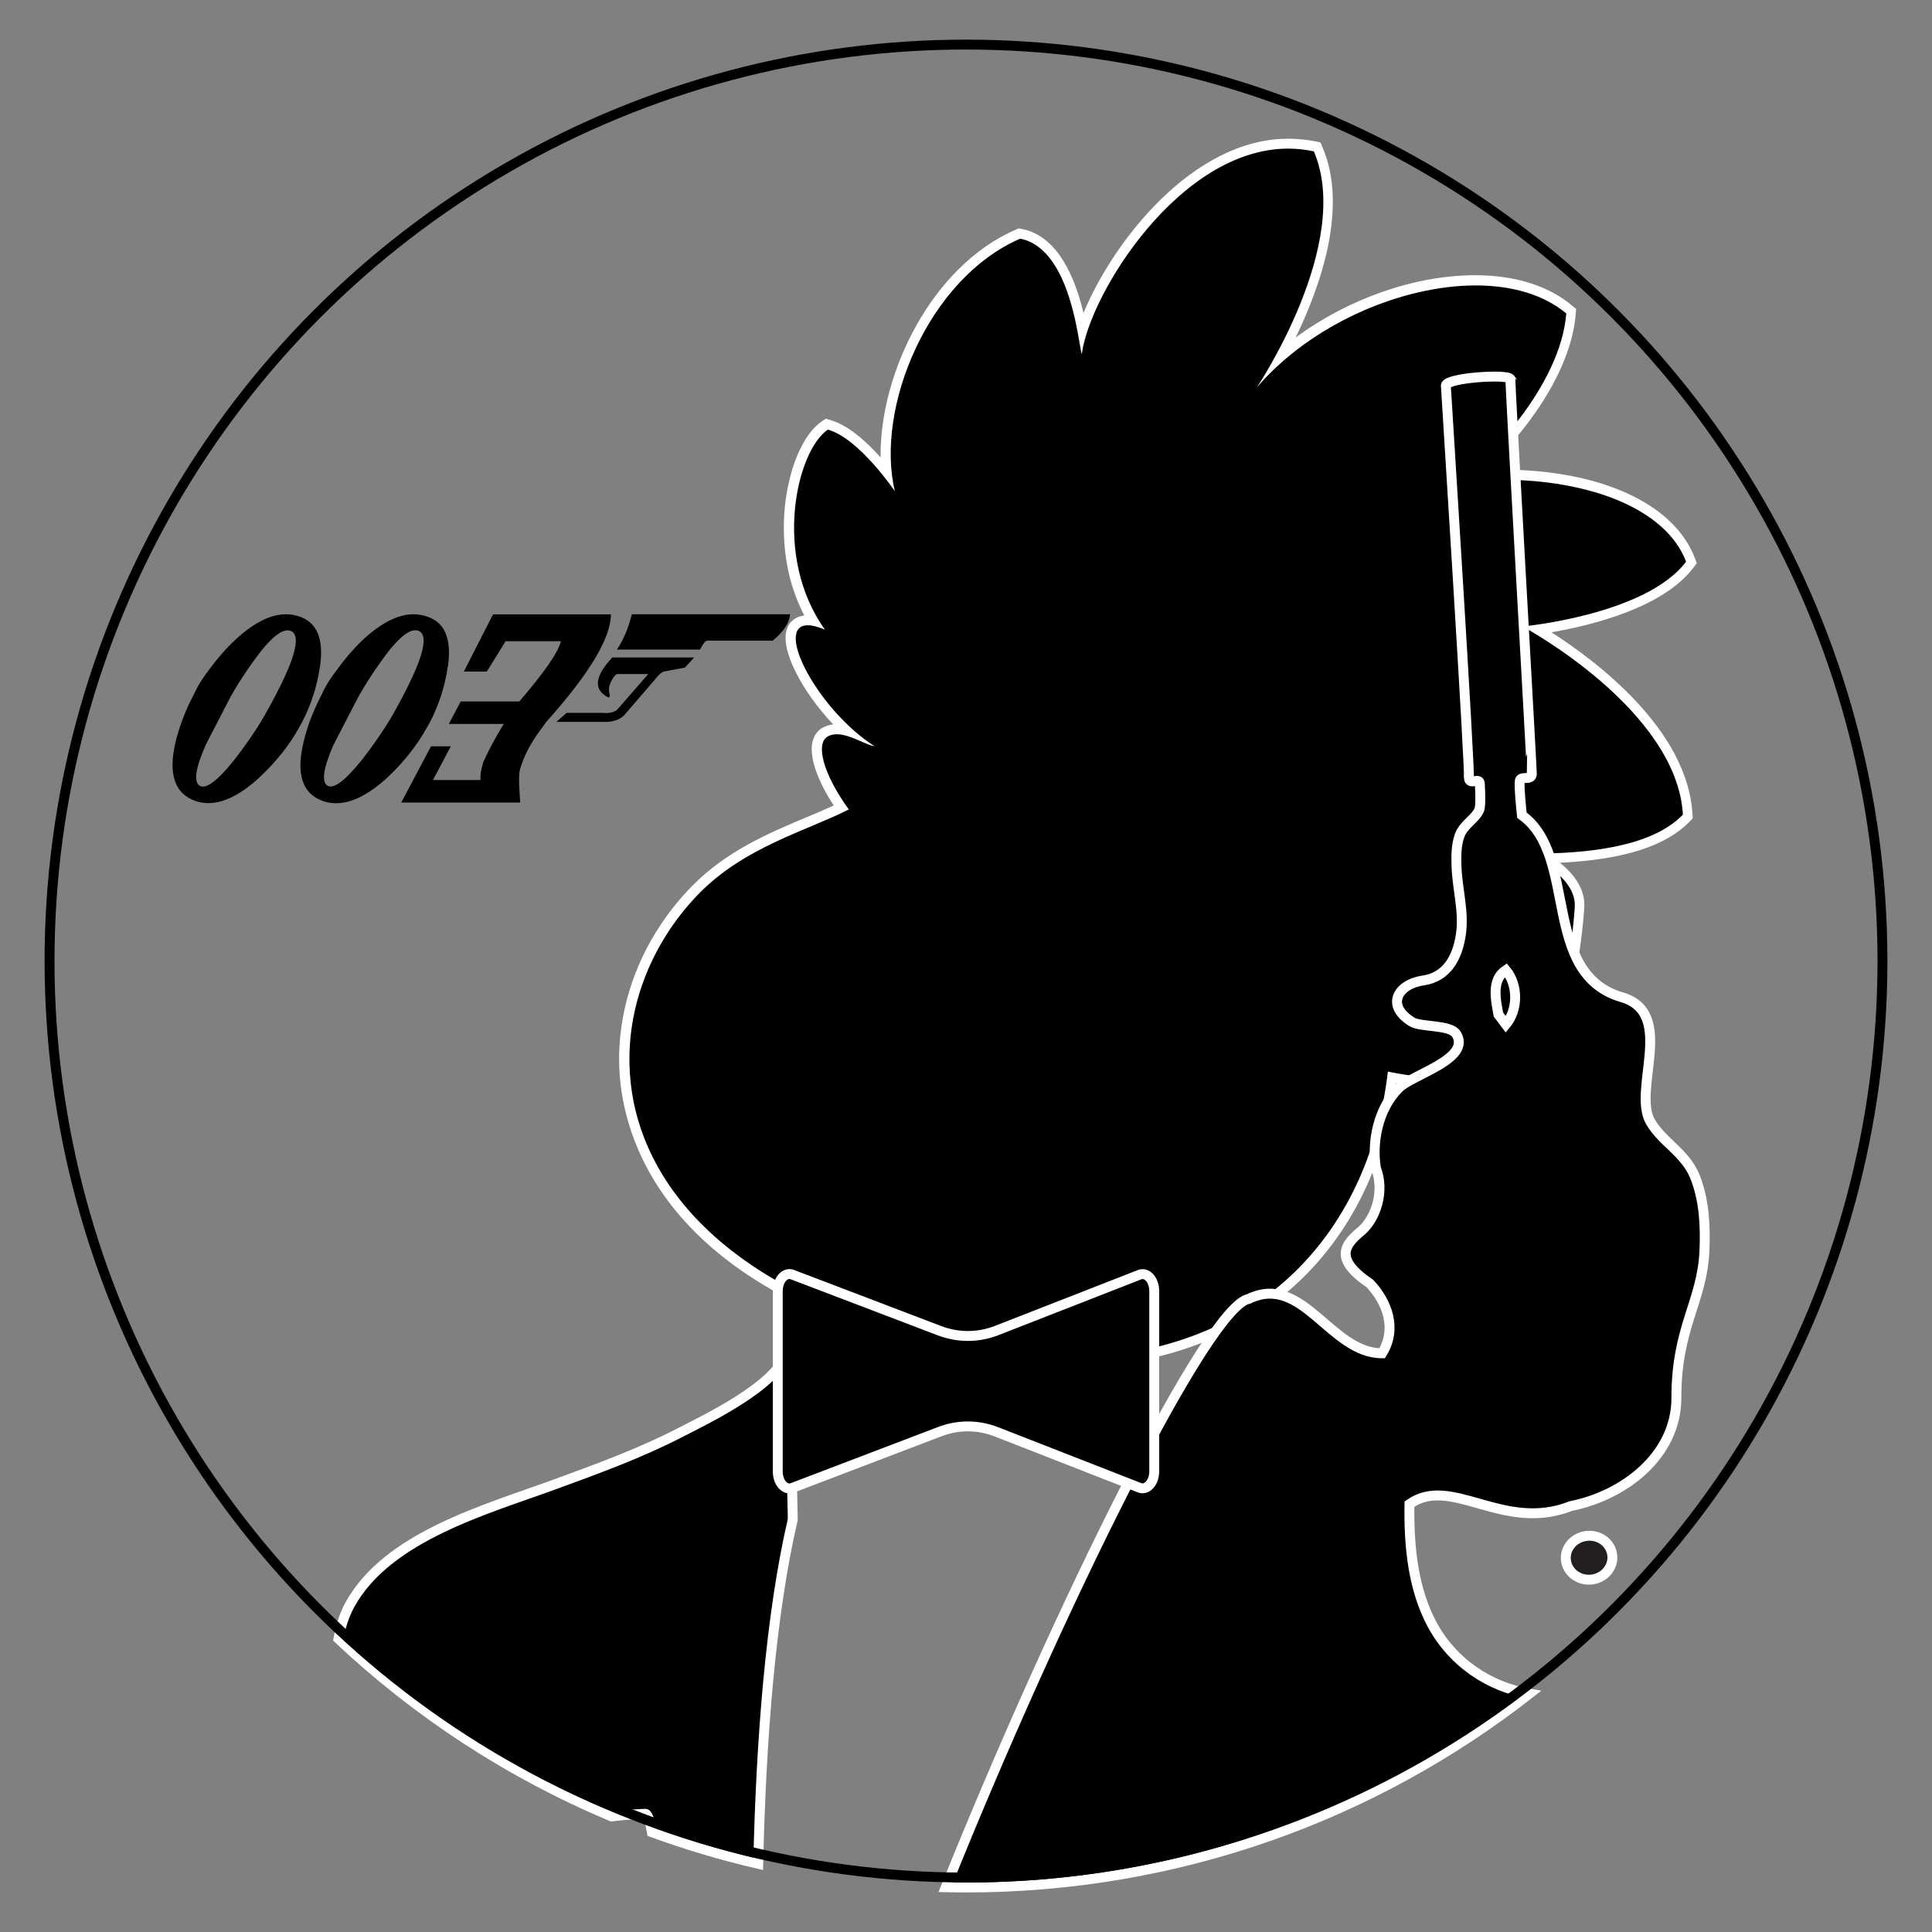 <?xml version="1.0" encoding="utf-8"?>
<!-- Generator: Adobe Illustrator 23.0.6, SVG Export Plug-In . SVG Version: 6.00 Build 0)  -->
<svg version="1.1" id="Layer_1" xmlns="http://www.w3.org/2000/svg" xmlns:xlink="http://www.w3.org/1999/xlink" x="0px" y="0px"
	 viewBox="0 0 195 195" style="enable-background:new 0 0 195 195;" xml:space="preserve">
<rect x="0" y="0" width="195" height="195" fill="#808080" stroke="none"/>
<style type="text/css">
	.st0{fill-rule:evenodd;clip-rule:evenodd;fill:#231F20;stroke:#FFFFFF;stroke-miterlimit:10;}
	.st1{fill:none;}
	.st2{fill:#FFFFFF;}
	.st3{fill:none;stroke:#000000;stroke-miterlimit:10;}
	.st4{stroke:#FFFFFF;stroke-miterlimit:10;}
	.st5{fill-rule:evenodd;clip-rule:evenodd;}
</style>
<g>
	<path class="st0" d="M158.05,157.47c-0.13-1.22,0.81-2.31,2.11-2.45c1.29-0.14,2.44,0.74,2.57,1.96c0.13,1.22-0.82,2.31-2.11,2.45
		C159.33,159.56,158.18,158.68,158.05,157.47L158.05,157.47z"/>
	<path class="st1" d="M151.99,103.4c1.25-1.5,1.25-3.99,0-5.49c-1.5,1-1.01,3.04-0.75,4.49L151.99,103.4z"/>
	<g>
		<path d="M107.28,137.54c-4.7,0-9.76-0.73-15.03-2.16c-26.09-7.09-29.13-22.02-29.23-28.12c-0.08-4.77,1.35-9.5,4.12-13.67
			c0.89-1.33,1.91-2.59,3.03-3.74c3.46-3.54,7.75-5.34,11.54-6.93c1.14-0.48,2.22-0.93,3.2-1.4c-1.83-2.65-2.72-5.05-2.4-6.5
			c0.11-0.51,0.38-0.9,0.78-1.12c0.34-0.19,0.73-0.28,1.16-0.28c0.34,0,0.68,0.06,1.02,0.15c-3.45-3.22-6.21-7.88-5.58-10.01
			c0.21-0.74,0.8-1.14,1.63-1.14c0.17,0,0.35,0.02,0.54,0.05c-3.07-5.18-2.53-10.74-2.12-13.01c0.57-3.14,1.83-5.71,3.31-6.71
			l0.19-0.13l0.22,0.06c2.16,0.6,4.44,3.07,5.8,4.76c-0.82-8.4,4.4-20.17,13.28-24.01l0.14-0.06l0.15,0.03
			c4.08,0.81,5.56,6.5,6.18,9.76c2.27-7.01,10.66-18.86,20.8-18.86c0.9,0,1.8,0.1,2.69,0.29l0.25,0.05l0.1,0.24
			c2.89,6.75-1.09,15.92-3.76,20.85c5.39-4.66,12.85-7.62,19.63-7.62c3.88,0,7.16,1.02,9.46,2.95l0.2,0.17l-0.02,0.26
			c-0.52,6.43-6.22,13.3-10.13,16.35c1.04-0.08,2.08-0.12,3.12-0.12c9.6,0,17.08,3.37,19.07,8.6l0.1,0.26l-0.17,0.22
			c-3.33,4.43-11.86,6.06-15.34,6.55c3.83,2.3,14.6,9.57,15.13,18.65l0.01,0.22l-0.15,0.16c-2.48,2.58-7.16,3.92-14.26,4.07
			c2.4,1.48,3.6,3.18,3.48,4.96c-0.25,4.03-1.37,10.33-2.48,12.74c-1.57,3.35-5,5.05-10.2,5.05c-1.85,0-3.95-0.22-6.25-0.65
			C138.21,126.52,125.53,137.54,107.28,137.54z"/>
		<path class="st2" d="M130.03,15c0.85,0,1.71,0.09,2.58,0.28c3.99,9.33-5.76,23.83-5.76,23.83c5.44-6.35,14.55-10.3,22.1-10.3
			c3.58,0,6.82,0.89,9.14,2.83c-0.59,7.28-8.04,15.15-11.54,17.09c1.69-0.21,3.37-0.31,5.03-0.31c8.72,0,16.55,2.87,18.6,8.27
			c-4.06,5.39-16.5,6.54-16.5,6.54s15.55,8.33,16.18,18.99c-3.19,3.32-9.79,3.94-15.34,3.94c-0.17,0-0.34,0-0.51,0
			c2.92,1.39,5.08,3.23,4.93,5.41c0,0,0,0.01,0,0.01c0,0,0,0.01,0,0.01c-0.26,4.14-1.39,10.27-2.44,12.54
			c-1.52,3.25-4.88,4.77-9.74,4.77c-1.98,0-4.22-0.25-6.68-0.74c-1.94,16.68-13.53,28.89-32.79,28.89c-4.55,0-9.52-0.68-14.9-2.15
			c-20.75-5.63-28.69-16.98-28.86-27.64c-0.08-4.8,1.42-9.45,4.04-13.39c0.87-1.31,1.87-2.54,2.97-3.67
			c4.62-4.73,10.93-6.36,15.13-8.5c-2.63-3.63-3.37-6.68-2.12-7.37c0.28-0.16,0.59-0.22,0.91-0.22c1.36,0,2.98,1.12,3.8,1.2
			c-5.72-3.66-10.21-12.21-6.72-12.2c0.44,0,1.01,0.14,1.72,0.44c-5.34-7.48-2.84-18.07,0.3-20.19c3.16,0.89,6.76,6.22,6.76,6.22
			c-2.01-8.37,3.34-21.46,12.65-25.49c5.25,1.03,5.91,11.1,6.22,11.64C109.96,29.71,119.04,15,130.03,15 M130.03,14L130.03,14
			c-9.62,0-17.69,10.37-20.67,17.59c-0.81-3.37-2.49-7.75-6.22-8.48l-0.31-0.06l-0.29,0.12c-8.55,3.7-13.78,14.58-13.66,23
			c-1.39-1.56-3.25-3.26-5.09-3.78l-0.45-0.13l-0.38,0.26c-1.61,1.09-2.92,3.72-3.52,7.04c-0.4,2.21-0.92,7.47,1.74,12.56
			c-0.89,0.1-1.55,0.64-1.79,1.48c-0.61,2.1,1.62,6.26,4.71,9.52c-0.39,0.04-0.75,0.15-1.07,0.33c-0.37,0.2-0.84,0.62-1.03,1.45
			c-0.33,1.48,0.47,3.82,2.15,6.4c-0.83,0.38-1.72,0.76-2.66,1.15c-3.83,1.61-8.18,3.43-11.7,7.04c-1.14,1.17-2.18,2.46-3.09,3.82
			c-2.83,4.25-4.28,9.08-4.21,13.96c0.1,6.21,3.18,21.42,29.6,28.59c5.31,1.45,10.41,2.18,15.16,2.18
			c18.34,0,31.14-10.97,33.65-28.72c2.13,0.37,4.08,0.56,5.82,0.56c5.41,0,8.99-1.8,10.65-5.34c1.14-2.46,2.28-8.84,2.53-12.9
			l0.01-0.09l0-0.01c0.07-1.59-0.77-3.1-2.47-4.46c6.41-0.31,10.71-1.68,13.11-4.17l0.3-0.32l-0.03-0.44
			c-0.5-8.51-9.68-15.42-14.23-18.33c4.05-0.7,11.28-2.47,14.34-6.54l0.33-0.44l-0.2-0.52c-2.09-5.5-9.57-8.92-19.53-8.92
			c-0.55,0-1.1,0.01-1.65,0.03c3.87-3.46,8.68-9.78,9.16-15.73l0.04-0.52l-0.4-0.33c-2.39-2.01-5.77-3.07-9.78-3.07
			c-6.16,0-12.86,2.4-18.13,6.29c2.54-5.24,5.31-13.15,2.71-19.21l-0.2-0.48l-0.51-0.11C131.91,14.1,130.97,14,130.03,14L130.03,14
			L130.03,14z"/>
	</g>
	<path class="st1" d="M151.99,103.4c1.25-1.5,1.25-3.99,0-5.49c-1.5,1-1.01,3.04-0.75,4.49L151.99,103.4z"/>
	<path class="st1" d="M151.99,103.4c1.25-1.5,1.25-3.99,0-5.49c-1.5,1-1.01,3.04-0.75,4.49L151.99,103.4z"/>
	<path class="st3" d="M151.99,103.4c1.25-1.5,1.25-3.99,0-5.49c-1.5,1-1.01,3.04-0.75,4.49L151.99,103.4z"/>
	<path class="st4" d="M144.55,163.97c-1.87-3.48-2.37-7.69-2.29-12.16c4.24-2.99,9.44,2.9,16.29,0.2
		c5.41-1.08,10.66-5.14,10.65-10.93c-0.01-7.11,2.6-9.7,2.83-14.8c0.11-2.49-0.01-5.11-0.93-7.45c-0.98-2.49-3.28-3.49-4.51-5.59
		c-1.88-3.22,2.61-10.98-2.88-12.58c-8.23-2.41-4.37-14.26-10.1-18.38c-0.08-0.75-0.29-2.73-0.22-3.41
		c-0.01-0.65,1.23-0.01,1.22-0.76c0.04-0.05-2.24-39.81-2.16-39.87c-0.37-0.51-6.37-0.12-6.52,0.66c0,0.09,2.51,39.68,2.32,39.59
		c0.05,0.84,1.07-0.09,1.11,0.6c0.13,2.3-0.03,2.61-0.08,2.7c-0.39,0.87-1.54,1.43-1.94,2.49c-0.38,1.02-0.37,2.14-0.33,3.21
		c0.08,2.26,0.78,4.55,0.44,6.82c-0.36,2.46-1.49,4.31-3.8,4.65c-2.61,0.38-3.8,2.53-1.16,4.17c0.92,0.58,3.9,0.25,4.51,1.26
		c1.5,2.5-4.41,4.04-5.81,5.42c-2.15,2.13-2.74,5.54-2.31,8.11c0.9,2.35-0.02,5.02-1.44,6.29c-1.74,1.42-2.85,2.85,0.84,5.35
		c1.74,1.87,2.75,4.53,1.22,7.03c-5.24,0-8-8.13-13.47-5.49c-4.11,0.77-19.03,30.72-30.57,59.38c0.67,0.01,1.35,0.03,2.03,0.03h0
		c21.45,0,41.19-7.3,56.88-19.56C150.33,170.27,146.62,167.82,144.55,163.97z M151.99,97.91c1.25,1.5,1.25,3.99,0,5.49l-0.75-1
		C150.98,100.95,150.49,98.91,151.99,97.91z"/>
	<path class="st4" d="M65.15,183.07c0.25,0.02,0.48,0.84,0.65,1.86c3.48,1.27,7.06,2.34,10.73,3.19
		c0.28-12.51,1.25-25.14,3.48-34.73v-0.47l-0.39-17.07c-0.07,0.25-0.15,0.5-0.23,0.75c-1.12,3.3-8.01,6.59-10.89,8.07
		c-4.02,2.06-8.27,3.6-12.5,5.15c-6.88,2.52-16.87,5.24-20.67,12.12c-0.6,1.08-0.95,2.25-1.17,3.47
		c7.98,7.51,17.3,13.62,27.56,17.92C63.52,183.12,64.86,183.08,65.15,183.07z"/>
	<path class="st4" d="M100.63,134.28c-1.9,0.74-3.9,0.75-5.81,0.03l-14.84-5.66c-0.75-0.29-1.48,0.54-1.48,1.66v9.1v9.1
		c0,1.13,0.73,1.95,1.48,1.66l14.84-5.66c1.9-0.73,3.91-0.72,5.81,0.03l14.38,5.62c0.75,0.29,1.49-0.53,1.49-1.66v-9.09v-9.09
		c0-1.13-0.74-1.96-1.49-1.66L100.63,134.28z"/>
	<circle class="st3" cx="97.5" cy="97" r="92.5"/>
	<path d="M47.8,53.36l0.01-0.01c0,0,0-0.01,0-0.01C47.81,53.34,47.8,53.36,47.8,53.36z"/>
	<g>
		<g>
			<path class="st5" d="M77.98,64.67c1.12-0.92,1.71-1.81,1.76-2.67H63.77c-0.34,1.36-0.82,2.55-1.5,3.56h8.39
				c0.16-0.32,0.31-0.56,0.46-0.74c0.11-0.16,0.35-0.2,0.7-0.16H77.98L77.98,64.67z"/>
			<path class="st5" d="M67.21,67.74l1.92-0.36l0.93-1.02h-8.26c-1.8,1.92-1.93,3.26-0.41,4.03c0.16,0.01,0.2-0.11,0.13-0.4
				c-0.11-0.37-0.06-0.77,0.16-1.2c0.16-0.35,0.35-0.59,0.57-0.76h3.18l-3.18,3.65c-0.39,0.23-0.86,0.34-1.4,0.27h-3.66l-1.03,0.91
				h4.58c0.98,0.06,1.74-0.17,2.23-0.64l3.14-3.64C66.52,68.04,66.88,67.75,67.21,67.74L67.21,67.74z"/>
		</g>
		<path class="st5" d="M45.22,67.2c0.36-2.68-0.3-4.31-1.98-4.92c-1.97-0.76-4.19,0.02-6.68,2.36c-0.89,0.85-1.72,1.82-2.52,2.92
			c-0.64,0.84-1.11,1.56-1.39,2.16l-0.67,1.37c-0.53,1.12-0.93,2.21-1.21,3.3c-0.92,3.33-0.42,5.44,1.46,6.31
			c1.91,0.88,4.13,0.21,6.66-2.03c1.52-1.39,2.77-2.89,3.79-4.54l0.68-1.17c0.93-1.79,1.54-3.64,1.82-5.6L45.22,67.2L45.22,67.2z
			 M35.9,70.85c0.67-1.3,1.55-2.69,2.6-4.15c1.65-2.33,2.89-3.33,3.72-3.04c1.25,0.47,0.32,3.4-2.76,8.8
			c-0.78,1.3-1.73,2.67-2.84,4.12c-1.71,2.14-2.88,3.07-3.53,2.74c-0.67-0.36-0.48-1.74,0.58-4.16L35.9,70.85L35.9,70.85z"/>
		<path class="st5" d="M32.31,67.19c0.37-2.67-0.3-4.3-1.97-4.92c-1.98-0.75-4.2,0.06-6.67,2.38c-0.89,0.84-1.73,1.81-2.54,2.91
			c-0.64,0.84-1.11,1.56-1.39,2.17l-0.68,1.36c-0.51,1.12-0.92,2.21-1.21,3.28c-0.9,3.34-0.4,5.45,1.5,6.32
			c1.89,0.88,4.11,0.2,6.63-2.03c1.52-1.4,2.79-2.89,3.81-4.54l0.67-1.17c0.93-1.79,1.53-3.65,1.82-5.59L32.31,67.19L32.31,67.19z
			 M23,70.85c0.67-1.3,1.54-2.67,2.59-4.13c1.66-2.32,2.9-3.34,3.73-3.05c1.25,0.47,0.32,3.41-2.76,8.79
			c-0.76,1.31-1.72,2.68-2.83,4.13c-1.71,2.16-2.89,3.07-3.54,2.74c-0.67-0.36-0.48-1.76,0.58-4.16L23,70.85L23,70.85z"/>
		<path d="M49.77,62l-1.74,3.4l-1.21,2.38h2.31l0.2-0.31l1.7-2.75h5.59c-0.31,1.18-1.73,3.21-4.21,6.08H46.5l-1.2,2.27h5.55h0
			c-0.44,0.7-0.83,1.39-1.15,1.99c0,0-0.01,0.01-0.01,0.01c-0.5,0.95-0.83,1.66-0.88,1.78c0,0.01,0,0.01,0,0.01l1.57-2.57
			c0,0,0,0,0-0.01l-1.57,2.57c-0.41,1.19-0.31,1.88-0.31,1.88h-4.8l1.8-3.4h-2l-1.8,3.4L40.5,81h12c0-0.58-0.25-2.52,0-3.4
			c0.71-2.48,2.49-4.44,2.6-4.7c0.01,0,0.01-0.01,0.01-0.01c4.34-4.84,6.54-8.47,6.55-10.88H49.77z M51.12,73.06L51.12,73.06
			l1.38-2.27L51.12,73.06z"/>
	</g>
</g>
</svg>

